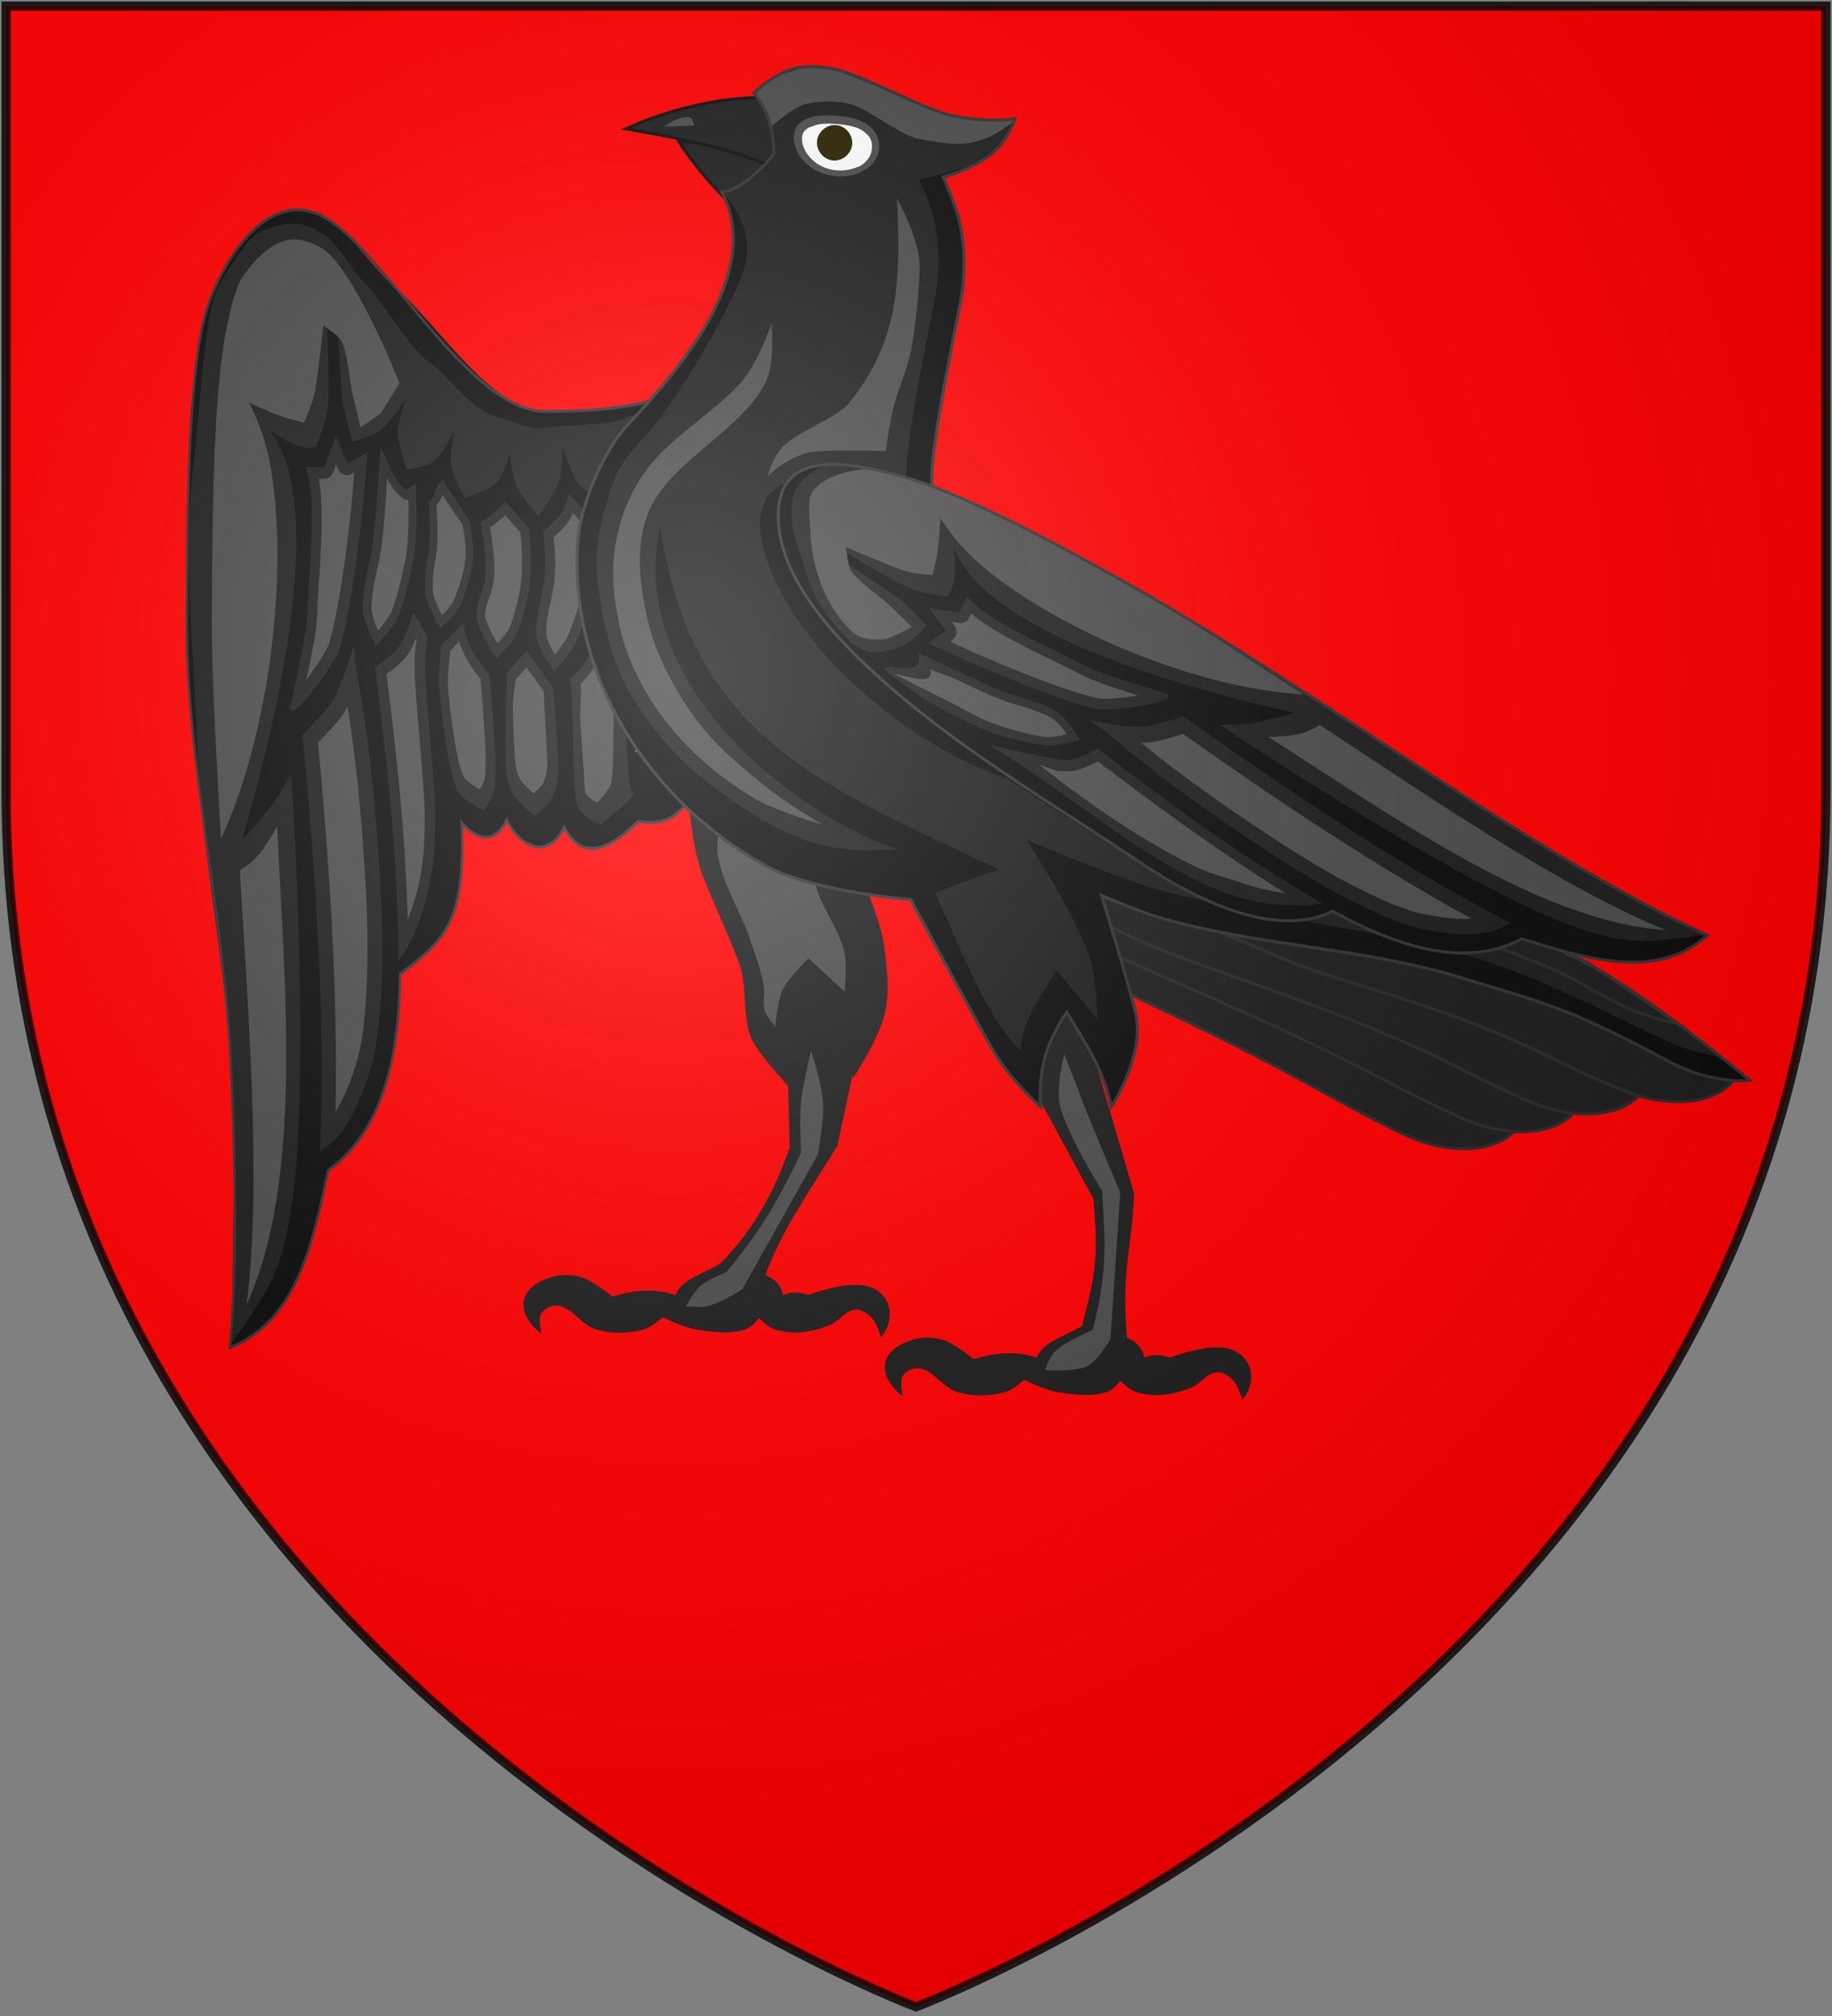 <?xml version="1.0" encoding="utf-8"?>
<!-- Generator: Adobe Illustrator 25.3.0, SVG Export Plug-In . SVG Version: 6.00 Build 0)  -->
<svg version="1.1" id="Layer_1" xmlns="http://www.w3.org/2000/svg" xmlns:xlink="http://www.w3.org/1999/xlink" x="0px" y="0px"
	 viewBox="0 0 600 660" style="enable-background:new 0 0 600 660;" xml:space="preserve">
<rect x="0" y="0" width="600" height="660" fill="#808080" stroke="none"/>
<style type="text/css">
	.st0{fill:#FF0000;}
	.st1{fill:#0C0C0C;}
	.st2{fill:#1E1E1E;}
	.st3{fill:#1668E2;}
	.st4{fill:#4286EC;}
	.st5{fill:#4C4C4C;}
	.st6{fill:none;stroke:#333333;stroke-miterlimit:10;}
	.st7{fill:#1E1E1E;stroke:#2B2B2B;stroke-miterlimit:10;}
	.st8{fill:#1E1E1E;stroke:#0F0F0F;}
	.st9{fill:#FFFFFF;}
	.st10{fill:#2B2200;}
	.st11{opacity:0.8;}
	.st12{fill:url(#shield_2_);stroke:#000000;stroke-width:3;}
</style>
<g id="bg">
	<path id="shield" class="st0" d="M2,2v257c0,286,298,398,298,398s298-112,298-398V2H2z"/>
</g>
<g id="layer1" transform="translate(-472.603,278.272)">
	<g id="g34921" transform="translate(0,-7.906)">
		<g id="g28316" transform="translate(0,-1)">
		</g>
		<g id="g28303" transform="translate(0,-1)">
		</g>
	</g>
	<g id="g6659" transform="translate(0,-0.027)">
		<g id="g6663" transform="translate(0,10.802)">
		</g>
	</g>
	<g id="g11618-9-0-2" transform="matrix(1.127,0,0,1.127,186.794,233.424)">
	</g>
	<g id="g6663-8" transform="matrix(1.145,0,0,1.145,1430.151,21.315)">
	</g>
	<g id="g4394">
		<g id="g6005" transform="translate(1070.981,319.415)">
			<g id="g4085">
				<g id="g5921" transform="matrix(-0.426,0.769,0.661,0.543,360.629,-2077.113)">
					<path id="path4466" class="st1" d="M1954.4,178.5c3.5-9.1,3.1-7,22.6-18.7c14.8-8.8,30.6-30.3,38.6-41.7
						c12.6-17.8,0.4-51.7-0.2-73.4c-0.3-11.8-4.9-24-3.9-35.8c2.5-28.5,40.3-29.5,58.1-24.5c24.3,6.9,65.8,33.9,92.5,50.7
						c41.3,26.1,77.6,68.4,119.4,98.8c28.9,21,57.1,40.1,83.7,53.5c-23.8,17.5-49.7,8.8-75.5,0c-23.8,10.8-48.9,3.7-74.7-12.5
						c-21.4,9.2-31.4,12.2-59.1-7.6c1.3,7.5-0.7,15.6-11.7,14.8c4.6,8.8,2.6,21.7-11.7,21c5.4,11.3-2,19-19.5,24.1
						c0,0-4.2,9.9-13.3,12.2c-16.1,4.2-45.3-15.5-64.7-26.9c-11.6,5.5-21.5,6.4-42.5-17c0,0-10.9,6.4-18.7,5.5
						c-6.2-0.8-14.1-2.3-17.1-7.8C1954.3,188.9,1952.6,183.2,1954.4,178.5L1954.4,178.5z"/>
					<g id="g5400">
						<path id="path5239" class="st2" d="M2087.3,27.6c-0.9,7.4-1.4,15.1-6.5,19.4c0,0-7.1-1.2-11.3-2.4c-8-2.4-35.3-23.3-35.3-23.3
							s5.3,9.1,9.7,12.6c3,2.4,17.2,12.9,19.1,15.1c2.9,3.5,7.7,9.3,7.7,9.3s-6.4,5.9-10.9,7.7c-4.8,1.9-15.4,2.4-15.4,2.4
							s8.6,1,12.6,3.6c3.6,2.4,8.9,10.1,8.9,10.1s-5.6,6.2-9.3,7.7c-4.1,1.7-13.4,1.2-13.4,1.2s7.4,2.5,10.1,4.9
							c3.5,3.1,6.9,11.3,6.9,11.3s-8.3,7.1-13.4,8.1c-3.6,0.7-10.9-1.6-10.9-1.6s6.5,5.6,8.5,9.3c2.1,3.8,3.2,12.6,3.2,12.6
							s-10.4,1.5-15.4,0.4c-3.8-0.9-10.5-5.3-10.5-5.3s5.7,7.9,6.9,12.6c0.9,3.5,0,10.9,0,10.9s-9.4,0.9-13.8-0.4
							c-4.5-1.3-12.2-7.3-12.2-7.3s6,15.4,6.9,19c-2.6,5.9-19.3,4.2-21.4-3.6c-1-3.6-0.5-6.2,8.4-13.8c8.9-5.7,17.7-20.6,24.1-27.2
							c4.2-4.4,5.4-11.6,7.8-17.2c4.9-11.3-0.2-23.1,0.6-35.4c0.5-8-7-27.8-7.7-35.8c-0.6-7-5.1-16-4.3-23c0.5-4.5,1.6-9.4,4.5-13
							c3.7-4.6,9.6-10.2,15.4-11.3c5.1-1,19.8-2.6,24.9-1.3c13.2,3.3,39.3,18,51.7,23.6c30.5,13.8,53.4,33.9,83.2,55.1
							c33.2,23.6,63.2,57.3,96.8,80.3c23.2,15.9,70.2,44.2,70.2,44.2s-18.3,2.4-27.4,1.9c-10.9-0.6-23-5.1-33.6-10.1
							c-43.4-20.2-120.1-78.8-120.1-78.8s8.4,0,12.5-0.5c6.3-0.8,18.7-3.8,18.7-3.8c-28.7-7-61.9-17.2-87.2-30.3
							C2105.7,54.9,2090.3,42.1,2087.3,27.6L2087.3,27.6z"/>
						<path id="path5243" class="st3" d="M1984.1,183.7c0,0,14.6,13.7,23.3,18.1c5.5,2.8,15.9,5.4,22.1,6c3.4,0.3,11.7-3.5,11.7-3.5
							s-2.1-5.7-5.2-10.8c-2.1-3.5-11-8.8-14.3-11.2c-4.7-3.3-11.8-7.7-17.3-9.5c-4.6-1.5-12.1-2.6-12.1-2.6l0.9,11.7L1984.1,183.7z
							"/>
						<path id="path5245" class="st3" d="M2014.8,170.3c0,0,12.1,11.5,21.6,16.4c5.5,2.8,10.2,5.7,16.2,6.9c4,0.8,14.3-0.9,14.3-0.9
							s-2.7-11.3-6.5-15.5c-3.1-3.5-7.6-4-11.9-6c-7.1-3.4-14.7-11.2-14.7-11.2c-6.8,1.7-13.5,2.5-20.3-0.4L2014.8,170.3z"/>
						<path id="path5245-1" class="st2" d="M2035.6,154.3c0,0,10.4,9.2,20.2,13.4c5.7,2.4,13.4,3.8,19.5,4.6
							c4,0.5,14.1-1.9,14.1-1.9s-1.9-8.7-6-12.7c-3.4-3.2-12.3-5.6-16.7-7.3c-7.4-2.9-15.5-10.1-15.5-10.1
							c-6.6,2.2-10.3,3.9-17.3,1.5L2035.6,154.3z"/>
						<path id="path5245-10" class="st2" d="M2053.5,134.6c0,0,8.1,7.2,16.7,11.1c5,2.2,11.7,4.2,17.1,4.8
							c3.5,0.4,12.3-2.2,12.3-2.2s-3.3-10.5-7-14.3c-3-3-9.4-2.9-13.2-4.4c-6.5-2.6-15.9-12.6-15.9-12.6c-3.6,2.2-6.7,3.3-12,4.8
							L2053.5,134.6z"/>
						<path id="path5245-10-1" class="st2" d="M2065.7,112.9c0,0,5.9,7.1,13.4,9.9c4.4,1.6,10.3,2.9,14.8,3.1
							c3,0.1,10.3-2.6,10.3-2.6s-3.4-8.8-6.8-11.7c-2.7-2.4-7.7-4.7-11.1-5.8c-5.7-1.8-16.2-10-16.2-10c-5.3,1.2-5.5-1.3-10,0.3
							L2065.7,112.9z"/>
						<path id="path5245-10-1-5" class="st2" d="M2067.5,87.6c0,0,14.8,11.1,24.7,14.3c5.7,1.8,13.9,4.8,19.9,5
							c3.9,0.1,12.6-2.1,12.6-2.1s-3-7.8-7.4-11.3c-3.6-2.8-11.5-5.5-15.9-6.8c-7.4-2.1-35.9-17.9-35.9-17.9c2.6,6.6,6.6,9.9,6.5,17
							L2067.5,87.6z"/>
						<path id="path5348" class="st2" d="M2163.6,87.2c0,0-24.8-7.8-31-11.4c-13.1-7.6-24.1-12.4-36.2-21.4c-2.7-2-7.1-7.1-7.1-7.1
							l-4.3,6.2l-11.9-1.9l5.2,9.1l-8.1,4.8c0,0,43.4,22.9,64.8,27.6C2139.7,94,2168.2,90.9,2163.6,87.2L2163.6,87.2z"/>
						<path id="path5350" class="st3" d="M2093.6,213.1c-17.1,18.7-32.8,8.6-53.4-3.4c0,0,5.3,0.2,6.2-1.7c2-4-2.4-11-2.4-11
							s7.9,2.3,13.4,2.4c3.5,0.1,10.3-0.3,10.3-0.3C2077.4,202.8,2084.7,208.1,2093.6,213.1z"/>
						<path id="path5352" class="st2" d="M2104.6,220.8c4.1,0.2,18.4-5.8,18.4-5.8s2.8-7.7,0-11.6c-3.7-5.1-34.6-24-35-26.3
							c-7.8,2.9-14,2.6-19.6,1.2l4.8,17.2C2073.1,195.5,2113.9,220.8,2104.6,220.8z"/>
						<path id="path5354" class="st2" d="M2090,157l4.4,16c0,0,20.5,16.6,25.8,18.8c2.4,1,5,1.7,7.5,1.6c3-0.1,8.7-2.4,8.7-2.4
							s0.2-8-1.2-11.6c-1-2.5-2.7-4.7-4.8-6.4c-5.1-4.3-29-18.4-29-18.4L2090,157z"/>
						<path id="path5356" class="st2" d="M2106,149c0,0,20.9,16.8,27,20.3c2,1.1,3.8,2.7,6,3.2c2.6,0.6,8,0,8,0s2.1-8.2,0.8-12
							c-2.2-6.4-19.8-21.2-25-25.5c-4.3-3.6-14-8-14-8l-11.6,3.2C2104.7,138,2104.4,143.2,2106,149L2106,149z"/>
						<path id="path5358" class="st2" d="M2110,121c0,0,4.8,1.2,11.8,6.3c11.5,8.5,28.7,23.4,39.1,30.1c5.7,3.7,11.7,7.2,18,9.6
							c6.8,2.6,14,4.4,21.2,5.2c5,0.5,11.2-0.4,11.2-0.4c-32.8-21.8-56.7-42.6-80.1-63.3c0,0-8.2,4.1-12.4,4.4
							c-4.5,0.4-12.8-1.6-12.8-1.6L2110,121z"/>
						<path id="path5360" class="st2" d="M2129.9,97.1c0,0,5.2,4.1,7.6,6.6c16.1,16.3,33.9,30.9,52.2,44.7c12.1,9.2,24.7,18,38,25.1
							c7,3.7,14.3,7.3,22,9.2c8.7,2.1,17.8,3.2,26.7,2c3.4-0.5,9.8-3.6,9.8-3.6c-41.1-23.7-79.7-53.4-117.7-84.5
							c0,0-12.7,3.6-17.3,3.8C2143.1,100.5,2129.9,97.1,2129.9,97.1z"/>
					</g>
					<g id="g5897">
						<path id="path5452" class="st4" d="M1996.7,175.3l0.5,6.4c0.1,2-1.2,3.8-3.2,4.2l-1.1,0.2c1.1,0.9,1,0.9,2.2,2
							c4.6,3.9,10.5,8.4,14.2,10.3c4.5,2.3,15.2,5,20.6,5.5c0,0,3.1-0.5,5.4-1.4c0.4-0.1,0.4-0.2,0.7-0.3c-0.8-1.9-2-4.3-3.4-6.5
							c-0.3-0.4-2.9-2.9-5.6-4.9s-5.7-3.9-7.6-5.2c-4.4-3.2-11.7-7.4-16.3-9C2001,175.9,1999.2,175.7,1996.7,175.3z"/>
						<path id="path5473" class="st4" d="M2032.6,164.2c-4.6,1-9.5,1.6-14.5,0.7l0.4,3.5c1.5,1.4,11.9,10.8,19.7,14.9
							c5.6,2.9,9.9,5.5,15.2,6.5c0.8,0.2,4.5,0.1,7.5-0.2c0.5-0.1,0.5-0.1,1-0.1c-0.2-0.8-0.2-0.7-0.5-1.6c-1.1-3.2-2.8-6.8-3.9-8
							c-2-2.2-5.7-2.7-10.7-5.1C2039.9,171.4,2034.5,166.1,2032.6,164.2z"/>
						<path id="path5493" class="st4" d="M2050.3,202.2c0.6,2.2,0.9,4.7-0.4,7.4c-0.2,0.3-0.4,0.5-0.6,0.7c7.2,4.1,14,7.6,19.7,8.7
							c6.4,1.2,11.9,0.1,18.2-5.3c-6.9-4-13.1-7.9-20.2-10.9c-1.2,0.1-6.1,0.3-9.5,0.3C2055,203.1,2052.6,202.6,2050.3,202.2z"/>
						<path id="path5515" class="st5" d="M2086.7,181.6c-4.7,1.4-8.9,1.8-12.8,1.5l2.7,9.6c0.9,0.6,3.1,1.9,7.2,3.9
							c4.9,2.3,22.2,14.2,25.5,14.4c1.2,0.1,4-0.3,6.2-0.8c0.7-0.2,1.3-0.3,1.8-0.4c0.2-0.6,0.3-0.7,0.4-1.6c0.3-2,0-3.9-0.3-4.3
							c-0.3-0.4-1.9-1.8-3.9-3.2c-2-1.3-15.7-12.3-18.1-13.7s-4.8-2.7-6.7-3.9C2088.1,182.6,2087.4,182.1,2086.7,181.6z"/>
						<path id="path5536" class="st5" d="M2050.3,144.8c-2.3,0.8-4.5,1.6-7,2c-1.5,0.2-3,0.3-4.7,0.1l0.7,5.2
							c1.6,1.3,10,8.4,18,11.9c5,2.1,12.5,3.6,18.4,4.3c0.8,0.1,4.5-0.2,7.4-0.7c0.5-0.1,0.8-0.1,1.2-0.2c-0.1-0.2,0-0.2-0.1-0.4
							c-0.9-2.4-2.3-5.1-3.6-6.3c-0.8-0.7-3.6-2.2-6.6-3.3s-6.3-2.1-8.8-3.1C2058.1,151.5,2052.4,146.7,2050.3,144.8L2050.3,144.8z"
							/>
						<path id="path5557" class="st5" d="M2062.7,121.3c-2.2,1.1-4.6,2.1-7.2,2.9l1.4,8.4c1.2,1.1,7.7,6.6,14.8,9.8
							c4.6,2,11.3,4,16,4.5c0.6,0.1,3.7-0.3,6.2-0.9c0.5-0.1,0.5-0.1,0.9-0.2c-0.3-0.8-0.3-0.9-0.7-1.9c-1.2-2.9-3.1-6.3-4.1-7.4
							c-0.6-0.6-2.3-1.3-4.5-1.8c-2.3-0.5-4.9-0.7-7.5-1.8c-4.2-1.7-8.1-5-11.4-8C2065,123.6,2063.7,122.3,2062.7,121.3z"/>
						<path id="path5578" class="st5" d="M2101,158.8l-6.1,1.3l2.9,10.5c0.7,0.5,1.8,1.3,4.1,2.9c2.9,2,15.5,11.9,17.6,12.7
							c2.1,0.9,4.1,1.4,5.8,1.4c0.5,0,2.7-0.5,4.3-1.1c0.2-0.1,0.2-0.1,0.4-0.1c0-0.6,0-0.6,0-1.4c-0.1-2.3-0.5-5.1-0.8-5.9
							c-0.7-1.7-2-3.4-3.6-4.7c-1.8-1.5-15.1-11.5-18.8-13.1C2103.6,159.8,2101.7,159.1,2101,158.8z"/>
						<path id="path5599" class="st5" d="M2108.4,131l-4.8,1.3c3.9,5.7,4.8,10.4,5.7,14.4c1.1,0.7,18,14.4,23.4,17.5
							c2.4,1.4,4,2.6,5.1,2.9c0.4,0.1,2.4,0.2,3.9,0.1c0,0,0,0,0.1,0c0.1-0.7,0.2-0.7,0.3-1.6c0.3-2.3,0.3-5.1,0.1-5.7
							c-1.9-5.4-16.4-17.6-21.6-22C2117.4,135.4,2110.2,131.8,2108.4,131L2108.4,131z"/>
						<path id="path5680" class="st5" d="M2064.6,98.9l3.9,12.4c0.5,0.6,5.6,6.4,11.7,8.6c4,1.5,9.8,2.7,13.8,2.9
							c0.4,0,3.2-0.5,5.3-1.1c0.3-0.1,0.3-0.1,0.6-0.2c-0.3-0.6-0.2-0.6-0.6-1.4c-1.2-2.4-3-5.2-3.9-6c-2.1-1.8-7-4.2-9.9-5.2
							c-3.6-1.2-7.6-3.8-11.1-6.1c-2.9-2-4.6-3.3-5.2-3.8c-1.4,0.1-2.9,0.3-3.8,0.1C2065,98.9,2064.9,98.9,2064.6,98.9z"/>
						<path id="path5701" class="st5" d="M2073.1,77c1.2,2.5,2.1,5.4,2.1,9c0,0.9-0.3,1.7-0.9,2.3c1.4,1,1.5,1.2,3.6,2.5
							c4.8,3.1,10.9,6.6,15.3,8c5.8,1.9,14,4.7,19,4.9c1.3,0,4.4-0.4,7-0.9c0.3-0.1,0.3-0.1,0.6-0.1c-0.1-0.2-0.1-0.2-0.2-0.4
							c-1.2-2.2-3-4.7-4.5-5.9c-2.5-2-10.6-5-14.8-6.2c-4.7-1.3-13.3-5.7-21.4-10C2075.9,78.5,2075.6,78.3,2073.1,77z"/>
						<path id="path5722" class="st5" d="M2089.7,53.9l-1.3,1.8c-0.9,1.4-2.6,2.1-4.2,1.8l-2.9-0.5l0.7,1.2c1.2,2,0.5,4.6-1.5,5.8
							l-1.3,0.7c3.9,2,7.6,4.1,17.2,8.5c13.4,6.3,29.7,13.1,39.5,15.3c-0.1,0,2.8,0.2,5.9,0c2.9-0.2,6.4-0.5,9.7-1
							c-1.2-0.4-1.2-0.4-2.5-0.8c-7-2.4-14.5-5-18.5-7.4c-12.9-7.5-24.1-12.4-36.6-21.7C2092.4,56.6,2091,55.2,2089.7,53.9z"/>
						<path id="path5743" class="st5" d="M2130.5,113.7c-0.9,0.4-1,0.5-2.2,1c-2.7,1.1-5.8,2.4-9.1,2.6c-2,0.2-4.1,0-6.1-0.3
							l0.2,0.6c2.1,0.8,5.8,2.3,11.1,6.2c11.8,8.7,29.1,23.6,38.9,30c5.6,3.6,11.3,6.9,17.2,9.2c5.4,2.1,11.1,3.5,16.8,4.3
							C2171.1,149,2150.2,131.2,2130.5,113.7z"/>
						<path id="path5764" class="st5" d="M2167,103.3c-1.3,0.4-1.8,0.5-4,1.1c-3.9,1-7.9,2-11.6,2.2c-0.7,0-1.4-0.1-2.1-0.1
							c13.8,13.2,28.7,25.4,44.1,37c12,9.1,24.4,17.7,37.3,24.6c6.9,3.7,13.7,7,20.5,8.6c6.6,1.6,13.2,2.5,19.6,2.2
							C2234.7,156.7,2200.5,130.7,2167,103.3z"/>
						<path id="path5767" class="st5" d="M2201.4,105.2c14.7-0.1,16.8-2.1,21.8-4.4c39.1,29.3,86.5,66.7,125.5,84.2
							C2298.8,180.9,2246.9,138.4,2201.4,105.2L2201.4,105.2z"/>
						<path id="path4466-0-0" class="st5" d="M2043.7,26.5c0,0,13.7,6.5,20.3,9.2c4.6,1.9,12.8,2.5,12.8,2.5s1.9-4.4,3.2-7.8
							c1.6-4.1,4.1-14.7,4.1-14.7c4.6,9.5,9.3,15.9,18.5,24c27.2,24,75.6,45.7,115.9,48.7c-19.7-14.5-44.1-33.1-63.3-45.3
							c-26.6-16.8-68.2-43.8-92.5-50.7c0,0-8.7-2.9-13.1-2.6c-7.7,0.6-16,2.7-21.7,7.8c-3.7,3.4-5.6,8.6-6.4,13.5
							c-2.4,14.2,20.7,52.2,20.7,52.2l13.5-0.7l8.9-4.3c0,0-2.5-2.5-6.8-7.8c-2.6-3.2-13.2-11.6-14.2-15.7
							C2043.1,32.8,2043.7,26.5,2043.7,26.5L2043.7,26.5z"/>
						<path id="path5787-3-6-2" class="st2" d="M2026.1,152.1c0,0,0.4-3.1-0.1-5.6c-1-4.4-4.7-10.9-9.2-13
							c-10.5-1.9-11.8,7.5-8,13.5c1.2,1.9,3.8,3,6.1,3.7C2018.3,151.8,2026.1,152.1,2026.1,152.1L2026.1,152.1z"/>
						<path id="path5787-3-6-2-6" class="st2" d="M2043.9,133.4c0,0,0-3.1-1-5.5c-1.6-4.2-6.2-10.1-11-11.5
							c-10.7-0.3-10.6,9.1-5.9,14.5c1.5,1.7,4.2,2.4,6.6,2.8C2036.2,134.2,2043.9,133.4,2043.9,133.4L2043.9,133.4z"/>
						<path id="path5787-3-6-2-6-8" class="st2" d="M2057.9,106.9c0,0-1.3-2.8-3.1-4.7c-3.2-3.2-9.8-6.8-14.7-6.2
							c-9.9,4-6.1,12.6,0.4,15.6c2,1,4.8,0.5,7.2-0.1C2051.1,110.7,2057.9,106.9,2057.9,106.9L2057.9,106.9z"/>
						<path id="path5787-3-6-2-6-8-6" class="st2" d="M2062.8,82.5c0,0-1.5-2.7-3.4-4.5c-3.4-3-10.2-6.1-15.1-5.2
							c-9.6,4.7-5.2,13,1.4,15.6c2.1,0.8,4.8,0.2,7.2-0.6C2056.2,86.8,2062.8,82.5,2062.8,82.5L2062.8,82.5z"/>
					</g>
					<path id="path4466-0" class="st6" d="M1954.4,178.5c3.5-9.1,3.1-7,22.6-18.7c14.8-8.8,30.6-30.3,38.6-41.7
						c12.6-17.8,3.5-52.5-0.2-73.4c-2.4-13.6-4.9-24-3.9-35.8c2.5-28.5,40.3-29.5,58.1-24.5c24.3,6.9,65.8,33.9,92.5,50.7
						c41.3,26.1,77.6,68.4,119.4,98.8c28.9,21,57.1,40.1,83.7,53.5c-23.8,17.5-49.7,8.8-75.5,0c-23.8,10.8-48.9,3.7-74.7-12.5
						c-21.4,9.2-31.4,12.2-59.1-7.6c1.3,7.5-0.7,15.6-11.7,14.8c4.6,8.8,2.6,21.7-11.7,21c5.4,11.3-2,19-19.5,24.1
						c0,0-4.2,9.9-13.3,12.2c-16.1,4.2-45.3-15.5-64.7-26.9c-11.6,5.5-21.5,6.4-42.5-17c0,0-10.9,6.4-18.7,5.5
						c-6.2-0.8-14.1-2.3-17.1-7.8C1954.3,188.9,1952.6,183.2,1954.4,178.5L1954.4,178.5z"/>
				</g>
				<g id="g6313" transform="translate(-2480.581,-476.932)">
					<path id="path5172-2-3" class="st2" d="M2253.6,269.9c-0.5,18.2-4.3,24-2.3,47.3c3.4,1.4,5.2,3.7,5.7,6.5
						c3.2-1.3,5.7-0.9,8.2,0c0,0,9.7-3.5,15.2-3.3c10.5-0.6,15,9.5,8.7,17.1c0,0-1.4-4.6-3-6.3c-1.4-1.4-3.4-2.9-5.4-2.7
						c-3.4,0.3-5.3,3.9-8.7,5.2c-6.1,2.3-12,3.2-18.2,1.1c-1.8-0.6-4.6-3.5-4.6-3.5s-2.4,2.9-4.1,3.5c-5.4,2-11.7,1-17.4,0
						c-3.5-0.6-10.1-3.8-10.1-3.8s-3.5,3.1-5.7,3.8c-5.3,1.6-11.3,1.8-16.6,0c-4.5-1.5-7.4-7.1-12.2-7.6c-1.9-0.2-4.1,0.8-5.2,2.4
						c-1.2,1.9,0,6.8,0,6.8c-9.1-7.1-7.7-15.7,4.1-18.8c2.9-0.7,6.1-0.6,9,0.3c3.8,1.1,10.1,6.3,10.1,6.3c6.9-2.1,13.8-2.8,20.7-0.5
						c1.9-5.1,8.6-6.7,14.7-10.3c5.2-18.7,5.2-24.9,3.8-41.7l-23.4-43.1l6.2-35L2239,220L2253.6,269.9z"/>
					<path id="path6311" class="st5" d="M2240,314.7c5.7-21.1,3.7-32.4,3.2-45.5c0,0-11.7-18.7-13.8-27.9
						c-1.5-6.6,1.4-16.9,1.4-16.9s4.9,12.7,7.4,19.1c3.5,8.8,10.9,26.1,10.9,26.1l-3.2,48c0,0-4,7-7.4,8.8
						c-4.2,2.2-14.1,1.4-14.1,1.4s1.6-4.4,3.2-6C2231,318.4,2240,314.7,2240,314.7z"/>
				</g>
				<g id="g6307" transform="translate(-2474.437,-491.425)">
					<path id="path5172-2-3-1" class="st2" d="M2134.7,269.4l-0.8-30l7.6-25.5l17.7,13.3l-8.9,41.7c-8.9,14.4-19.1,29.1-23.5,42.3
						c3.4,1.4,5.2,3.7,5.7,6.5c3.2-1.3,5.7-0.9,8.2,0c0,0,9.7-3.5,15.2-3.3c10.5-0.6,15,9.5,8.7,17.1c0,0-1.4-4.6-3-6.3
						c-1.4-1.4-3.4-2.9-5.4-2.7c-3.4,0.3-5.3,3.9-8.7,5.2c-6.1,2.3-12,3.2-18.2,1.1c-1.8-0.6-4.6-3.5-4.6-3.5s-2.4,2.9-4.1,3.5
						c-5.4,2-11.7,1-17.4,0c-3.5-0.6-10.1-3.8-10.1-3.8s-3.5,3.1-5.7,3.8c-5.3,1.6-11.3,1.8-16.6,0c-4.5-1.5-7.4-7.1-12.2-7.6
						c-1.9-0.2-4.1,0.8-5.2,2.4c-1.2,1.9,0,6.8,0,6.8c-9.1-7.1-7.7-15.7,4.1-18.8c2.9-0.7,6.1-0.6,9,0.3c3.8,1.1,10.1,6.3,10.1,6.3
						c6.9-2.1,13.8-2.8,20.7-0.5c1.9-5.1,8.6-6.7,14.7-10.3C2123.7,295.5,2130.1,282.6,2134.7,269.4L2134.7,269.4z"/>
					<path id="path6305" class="st5" d="M2113.9,310.2c11.7-13.7,17.9-25.3,24.5-39c0,0-0.6-11.3,0-16.9s3.3-16.5,3.3-16.5
						s3.8,11.2,4,18.2c0.1,4.5-1.7,15.5-1.7,15.5l-24.8,44.3c0,0-7.4,4.7-11.6,5.6c-2.3,0.5-6.9,0-6.9,0s2.6-4.8,4.6-6.6
						C2107.7,312.7,2113.9,310.2,2113.9,310.2L2113.9,310.2z"/>
				</g>
				<g id="g3358" transform="translate(-4.5066287e-6,-28)">
					<g id="g6115" transform="translate(-2473.664,-468.62)">
						<path id="path6111" class="st2" d="M2133.4,254.4c0.2-9.9,1.2-19.8,7.9-29.7c7.5,9.7,11.5,18.6,13.4,27.2
							c0,0,8.6-13.1,10.4-21.3c1.7-7.5,0.6-15.4-0.4-23c-0.9-7-8.4-24.1-10.6-33.4c-3.7-15.7-2.4-23-2.4-23l-50.1-20.5
							c0,0-3.6,30.5,2.9,52.2c2,6.5,11.5,26.5,13.4,33.1c1.9,6.8,0.7,15.9,3.3,22.5C2123.3,243.7,2133.4,254.4,2133.4,254.4
							L2133.4,254.4z"/>
						<path id="path6113" class="st5" d="M2110.7,171.3c0,0-0.8,4.8-0.4,7.1c1.5,9.8,7.3,18.3,10.5,27.7c1.7,5.1,3.7,10.2,4.6,15.5
							c0.5,2.8-0.5,5.7,0.4,8.4c0.6,1.9,3.4,5,3.4,5s0.7-8.4,2.5-12.2c1.9-3.9,8.4-10.1,8.4-10.1l11.8,10.9c0,0,0.9-8.5,0-12.6
							c-1.5-7.2-6.4-13.2-8.8-20.1c-0.9-2.7-2.1-8.4-2.1-8.4s-10,0.9-14.3-0.4C2120.5,180.3,2110.7,171.3,2110.7,171.3L2110.7,171.3
							z"/>
					</g>
					<g id="g6299" transform="matrix(0.991,0.131,-0.131,0.991,-2444.556,-724.161)">
						<path id="path6119-0-3-8" class="st7" d="M2193.5,170.7c9.2,0.5,23.8,0.5,52.6,10c20.1,6.6,46.9,14.5,81.3,28
							c9.7,3.8,26.2,10.3,34.6,12c10.9,2.2,24.2,0.5,29.8-7.6l-62.3-27.8l-71.4-20L2193.5,170.7z"/>
						<path id="path6119-0-3" class="st7" d="M2211,167.5c9.3,0.2,24.4,0.2,53.4,8.9c20.2,6,46.6,13,81.4,25.5
							c9.8,3.5,26.5,9.6,34.9,11.1c10.9,1.9,24.2-0.1,29.6-8.4l-63-26.1l-94.9-24L2211,167.5z"/>
						<path id="path6119-0" class="st7" d="M2228.2,153.6c9.3,0.1,7.3,6.5,36.4,14.9c20.3,5.8,67,13.2,101.9,25.3
							c9.9,3.4,26.6,9.3,35,10.7c11,1.8,24.2-0.4,29.5-8.7l-63.3-25.3l-121-27L2228.2,153.6z"/>
						<path id="path6119" class="st7" d="M2260.4,156.1c9.3-0.1,20.7,3.7,50,11.6c20.4,5.4,50.7,7.4,85.7,18.9
							c9.9,3.2,26.8,8.9,35.2,10.1c11,1.6,24.2-0.8,29.3-9.2l-63.8-24.3l-72.4-16L2260.4,156.1z"/>
					</g>
					<g id="g6103" transform="matrix(0.991,0.131,-0.131,0.991,-2444.556,-738.161)">
						<g id="g5259-4-5" transform="matrix(1.103,0.31,-0.258,0.999,313.925,-589.113)">
							<path id="path5221-87-6" class="st8" d="M1632,45.6c-8.6-3.8-16.8-8-23.6-13.3c7.6-3.3,17.7-4.4,26.9-6.3l4.1,10.5L1632,45.6
								z"/>
							<path id="path5221-8-2-4-9" class="st5" d="M1639.5,35l-7.6,10.6c-8.6-3.8-16.8-8-23.6-13.3L1639.5,35z"/>
							<path id="path5221-8-6-1" class="st8" d="M1632,45.6c-8.6-3.8-16.8-8-23.6-13.3c7.6-3.3,17.7-4.4,26.9-6.3l4.1,10.5
								L1632,45.6z"/>
						</g>
						<path id="path6099" class="st8" d="M2118.2-52.1c-19.1-5.7-33.2-7-56.3-7.9c19.5-12.2,39.5-16.3,47.5-16.3L2118.2-52.1z"/>
						<path id="path6101" class="st5" d="M2074.1-62.3c0,0,5.1-4.8,8.1-4.1c1,0.2,1.7,2.4,1.7,2.4L2074.1-62.3z"/>
					</g>
					<path id="path4663-2-2-0-3" class="st1" d="M-285.5-383.3c-4.9-9.6-7.9-19.4-7.7-30.2c0.2-12.6,6.8-44,9.2-56.4
						c1.8-9,1.9-18-0.1-27c-1.2-5.5-5.4-14.8-5.4-14.8s9.2-2.4,15.6-7.4c5.7-4.5,7.9-11.7,7.9-11.7s-11.3,1.7-23-1.7
						c-8.7-2.5-25.2-11.5-33.9-14c-4.6-1.3-9.6-1.8-14.4-1c-6.7,1.1-14.2,8.2-14.2,8.2c5.7,7.2,6.3,13.4,6.6,20
						c-4.1,5.2-11.7,12.3-17.1,12.4c14.2,27.1-15.2,59.6-31.1,76.6c-7.7,8.3-15.1,25.9-16,37.2c-3.5,44.9,23.9,86.2,61.6,106.9
						c15.4,8.5,47.4,11,47.4,11s20.9,38.9,27.4,50.1c5,8.5,15.1,17.8,15.1,17.8c-0.7-13.3,2.1-21.2,8.6-31
						c7.4,12.1,11.5,19.5,14.6,30.9c0,0,11-16.7,8-30.3c-2.4-10.5-11.2-38.8-11.2-38.8s12.6,5.4,19.2,7.3
						c32.3,9.3,66.9,9.8,98.9,19.7c25.7,8,33.5,8.9,67.3,27.1c15.2,8.1,26.9,6.4,26.9,6.4s-34.1-28.5-54.3-38.8
						c-20.3-10.3-44.5-18.5-65.3-27.8C-212.6-312.6-256.5-326.5-285.5-383.3L-285.5-383.3z"/>
					<path id="path4663-2-2-0-3-5" class="st2" d="M-193.9-297.3c-20.3,9.7-46.4-0.2-66.2-15.7c-25.1-3.7-62.1-29.9-78.8-56.4
						c-18.7-29.7-15.7-57,35.6-36.3l1.7-8.8c0.2-12.6,6.8-44,9.2-56.4c1.8-9,1.9-18-0.1-27c-1.2-5.5-4.9-13.1-4.9-13.1
						s17-3,23.5-8.1c5.7-4.5,7.9-11.7,7.9-11.7s-11.3,1.7-23-1.7c-8.7-2.5-25.2-11.5-33.9-14c-4.6-1.3-9.6-1.8-14.4-1
						c-6.7,1.1-14.2,8.2-14.2,8.2c5.7,7.2,6.3,13.4,6.6,20c-4.1,5.2-11.7,12.3-17.1,12.4c8.8,9.6,9.8,18.5,6.8,26.8
						c-4.5,12.6-22.3,43-32,53.3c-10.6,11.3-9.8,13.9-12.5,21.8c-2.6,7.6-3.8,15.8-3.1,23.7c1,12.3,4.4,27.2,10.5,38
						c6.5,11.5,15.9,22.5,26.5,30.4c10.1,7.6,20.3,14.4,32.2,18.6c12.8,4.5,29,2.6,29,2.6c-29.8-9.8-89.5-51.9-77.5-105.8
						c9.6,69.7,55,85.8,111,112.5c-5.5,1.8-11.1,3.7-21.1,7.7c8.4,17.2,16.3,40.5,28.2,51.6c0.3-9.8,5.5-16,11.6-26.4l13.5,16.3
						c0,0-0.5-12.1-1.9-18c-3.3-13.6-21.5-41-21.5-41s26.5,11.2,40.2,15.5c7.1,2.2,14.4,3.5,21.6,5.2c33,7.7,67.3,10.6,99,22.7
						c17.6,6.7,33.7,15.6,51.7,23.7c5.3,2.4,15.1,4.1,15.1,4.1l-17-12.8l-26.5-18.3l-22.2-9.9l-33.2-13.1l-55.4-23.6L-193.9-297.3z"
						/>
					<path id="path6080" class="st7" d="M-183.6-299.6c0,0-4.3,5.2-7.9,7c-4.7,2.4-10.6,3.8-15.8,3.8c-6.2,0-18.3-2.4-18.3-2.4
						c-2.4-0.2,12.1,8.1,35,11.9c21,3.5,43.1,7.9,63.6,13.9c13.8,4,26.1,8,39.1,13.9c8.4,3.8,16.1,9.3,24.6,12.7
						c4.8,1.9,14.8,4.5,14.8,4.5l-29.5-20c0,0-18.3-8.6-27.6-12.4c-8.9-3.7-18.2-6.5-27.2-10.2c-10.1-4.1-30.1-13.1-30.1-13.1
						L-183.6-299.6z"/>
					<path id="path6078" class="st5" d="M-350.8-539.2l5.1,10.9c0,0,7.3-6.7,11.9-7.5c4.9-0.9,10.1-1,14.9,0.5
						c5.2,1.6,16.1,10.3,21.5,11.1c9.3,1.4,18.3,4.8,31.4-6.1l-14.9-0.1l-11.3-2.9l-17.9-7.8l-14.6-5.6l-10.1-1l-9.9,3.1
						L-350.8-539.2z"/>
					<g id="g4855-3-2-5-7-8-3-1-8-57-1" transform="matrix(-3.837,-0.398,-0.401,3.855,2021.961,564.12)">
						<path id="path4045-9-52-54-4-4-6-9-1-8-2" class="st9" d="M637.5-216.8c0,1.3-1.5,2.8-3.5,2.8s-3.2-1.1-3.2-2.4s1.2-2,3.2-2
							S637.5-218.1,637.5-216.8z"/>
						<path id="path4827-0-2-2-3-6-6-4-4-0-1" class="st10" d="M635.8-216.5c0,0.8-0.7,1.5-1.5,1.5s-1.5-0.7-1.5-1.5
							s0.7-1.5,1.5-1.5S635.8-217.3,635.8-216.5z"/>
						<path id="path4045-8-5-7-1-1-8-7-2-7-4-6" class="st5" d="M634-218.8c-1,0-1.9,0.2-2.5,0.6c-0.6,0.4-1,1-1,1.8s0.4,1.5,1,1.9
							c0.6,0.5,1.5,0.8,2.5,0.8c2.1,0,3.8-1.5,3.8-3.1c0-0.8-0.5-1.3-1.2-1.6C635.9-218.7,635-218.8,634-218.8L634-218.8z
							 M634-218.1c1,0,1.8,0.1,2.3,0.4c0.5,0.2,0.8,0.5,0.8,1c0,1.1-1.3,2.5-3.1,2.5c-0.9,0-1.6-0.3-2.1-0.6
							c-0.5-0.4-0.8-0.9-0.8-1.5s0.2-1,0.7-1.3C632.3-218,633.1-218.1,634-218.1z"/>
					</g>
					<path id="path4663-2-2-0-3-58" class="st6" d="M-285.5-383.3c-4.9-9.6-7.9-19.4-7.7-30.2c0.2-12.6,6.8-44,9.2-56.4
						c1.8-9,1.9-18-0.1-27c-1.2-5.5-5.4-14.8-5.4-14.8s9.2-2.4,15.6-7.4c5.7-4.5,7.9-11.7,7.9-11.7s-11.3,1.7-23-1.7
						c-8.7-2.5-25.2-11.5-33.9-14c-4.6-1.3-9.6-1.8-14.4-1c-6.7,1.1-14.2,8.2-14.2,8.2c5.7,7.2,6.3,13.4,6.6,20
						c-4.1,5.2-11.7,12.3-17.1,12.4c14.2,27.1-15.2,59.6-31.1,76.6c-7.7,8.3-15.1,25.9-16,37.2c-3.5,44.9,23.9,86.2,61.6,106.9
						c15.4,8.5,47.4,11,47.4,11s20.9,38.9,27.4,50.1c5,8.5,15.1,17.8,15.1,17.8c-0.7-13.3,2.1-21.2,8.6-31
						c7.4,12.1,12.1,19.4,14.6,30.9c0,0,11-16.7,8-30.3c-2.4-10.5-11.2-38.8-11.2-38.8s12.6,5.4,19.2,7.3
						c32.3,9.3,66.9,9.8,98.9,19.7c25.7,8,33.5,8.9,67.3,27.1c15.2,8.1,26.9,6.4,26.9,6.4s-34.1-28.5-54.3-38.8
						c-20.3-10.3-44.5-18.5-65.3-27.8C-212.6-312.6-256.5-326.5-285.5-383.3L-285.5-383.3z"/>
					<path id="path6082" class="st5" d="M-345.7-463.8c0,0,1.3,13-2,19.4c-8.3,16.3-32.4,26.2-38.7,43.4c-4,10.8-2.4,23.4,0.2,34.6
						c2.8,11.7,8.8,22.7,16,32.5c6.6,8.9,15.5,16,24.1,22.9c5.4,4.3,17.1,11.3,17.1,11.3s-15.8-4.6-22.8-8.9
						c-11-6.7-21.3-15.3-29.1-25.7c-6.8-9-12.3-19.6-14.6-30.7c-2.4-11.6-3.1-20.5-0.1-32c2.1-8.1,5.9-15.5,11.4-21.9
						c6.6-7.8,21.7-17.8,28.4-25.5C-350-450.9-345.7-463.8-345.7-463.8L-345.7-463.8z"/>
					<path id="path6084" class="st5" d="M-304.6-504.7c0,0,6.4,11.5,7.3,20.1c0.6,5.5-1.5,24.2-2.7,29.6c-1.9,8.7-4.1,11.5-6.1,20.2
						c-1,4.3-2.2,12.8-2.2,12.8s-21.3-0.7-25.8,0.6c-7.8,2.2-12.8,7.6-12.8,7.6s0.9-4.6,4.1-8.7c4.7-6,18.1-9.7,22.8-15.6
						C-303.5-458.7-303.4-479.2-304.6-504.7L-304.6-504.7z"/>
				</g>
				<g id="g4635" transform="matrix(0.9,0.126,-0.119,0.96,-1399.789,-703.862)">
					<path id="path4466-02" class="st1" d="M1210.4,162.9c-1.2-3.4-10-9-12.2-12.6c-4-6.4-5.7-12.9-7.2-19.2
						c-5.5-23.7,23.5-22,40.4-20.2c23.1,2.5,59.4,15.3,87.3,25.6c43.3,16,90.4,38.4,135.3,57.8c31,13.4,60.9,25.4,87.8,32.9
						c-16.1,17.5-41.1,13.7-66.2,9.9c-17.9,12-41.9,9.4-68.9-0.4c-16.3,10.3-41.6,5.2-71.2-7.4c0,0-45.7-18.3-67.3-29.8
						C1246.8,188.1,1210.4,162.9,1210.4,162.9L1210.4,162.9z"/>
					<path id="path5239-9" class="st2" d="M1203.4,148c-2.5-5.7-6.3-11.1-7.5-17c-0.8-3.8-1.1-7.9,0.4-11.2c2-4.3,6.4-7.7,11.2-9.4
						c4.2-1.5,8.9-0.3,13.7,0c12.4,0.9,35,6.9,47.4,9.9c30.4,7.3,57.3,18.3,89.2,31.7c35.5,15,73.5,33.7,109.2,48.2
						c24.6,10,73.5,27,73.5,27s-15.3,4.4-23.5,5.2c-9.7,0.9-21.6-1.2-32.2-3.9c-43.5-10.9-126.6-48.9-126.6-48.9s7.3-1.1,10.8-2
						c5.3-1.5,15.4-5.6,15.4-5.6c-27.1-2-58.9-6-84.6-13.4c-21.2-6.1-38.1-14.5-44.7-26l0,0c1.2,6.2,2.9,12.6-0.4,16.8
						c0,0-6.5,0-10.6-0.5c-7.7-0.9-32.3-11.9-32.3-11.9s2.2,4.2,6.9,6.5c3.3,1.6,18.6,8.3,20.9,9.9c3.5,2.4,9.3,6.6,9.3,6.6
						s-4,5.7-7.5,7.7c-3.1,1.8-8.2,4.1-12.6,3.7c-4.6-0.5-8.7-3.7-12.2-6.7C1211.1,160.1,1205.9,153.7,1203.4,148z"/>
					<path id="path5245-10-1-5-8" class="st2" d="M1251.3,184.8c0,0,18.5,7.2,28.1,8.5c5.5,0.8,13.5,1.7,18.8,1.1
						c3.5-0.4,10.5-3.3,10.5-3.3s-4.8-6-9.6-8.3c-3.9-1.8-11.6-3-15.8-3.5c-7.1-0.8-36.3-9.9-36.3-9.9c4.1,9.6-13,3.8-11.1,7.6
						L1251.3,184.8z"/>
					<path id="path5348-6" class="st2" d="M1337.9,171.5c0,0-23.9-3.2-30.2-5.3c-13.5-4.5-24.4-7-37.5-12.8
						c-2.9-1.3-8.2-4.9-8.2-4.9l-2.1,5.6h-11l7,6.7l-5.8,5c0,0,44.3,13.1,64.3,14.2C1318.9,180.1,1343,173.9,1337.9,171.5
						L1337.9,171.5z"/>
					<path id="path5358-7" class="st2" d="M1393,236.4c4.6-0.2,9.7-1.8,9.7-1.8c-34.6-13.5-61.3-27.4-87.3-41.4c0,0-6,4.4-9.7,5.2
						c-3.9,0.9-29.3-1.3-29.3-1.3C1317.9,213.7,1356.8,242.4,1393,236.4L1393,236.4z"/>
					<path id="path5360-0" class="st2" d="M1311.2,184c0,0,5.7,2.7,8.5,4.4c18.5,11.3,38.1,20.9,57.8,29.8
						c13.1,5.9,26.5,11.5,40.1,15.6c7.2,2.1,14.5,4.1,21.7,4.6c8.2,0.6,16.5,0.3,23.9-1.9c2.9-0.8,7.6-4.2,7.6-4.2
						c-42.4-14.1-84.3-33.3-126-53.9c0,0-10.2,4.6-14.1,5.3C1323.6,185.1,1311.2,184,1311.2,184L1311.2,184z"/>
					<path id="path5701-5" class="st5" d="M1252.2,174.5c2,6-8.2,3-12.7,3.3c1.5,0.6,22.2,7.1,24.4,7.9c5.1,1.9,11.4,3.9,15.5,4.5
						c5.6,0.8,13.6,2,18,1.5c1.1-0.1,3.8-0.9,5.9-1.7c0.3-0.1,0.2-0.1,0.5-0.2c-0.2-0.2-0.1-0.1-0.3-0.3c-1.6-1.6-3.9-3.5-5.5-4.2
						c-2.8-1.3-10.6-2.7-14.6-3.1c-4.5-0.5-13.2-3-21.4-5.4C1258.8,175.8,1254.7,175.3,1252.2,174.5L1252.2,174.5z"/>
					<path id="path5722-8" class="st5" d="M1264.2,153.9l-0.6,1.7c-0.5,1.2-1.7,2-3.2,2h-2.7l0.9,0.9c1.6,1.5,1.7,3.7,0.2,5
						l-0.9,0.8c4,1.1,7.8,2.3,17.4,4.7c13.5,3.4,29.6,6.9,38.8,7.4c-0.1,0,2.5-0.2,5.2-0.8c2.5-0.5,5.5-1.3,8.2-2.1
						c-1.2-0.2-1.1-0.2-2.4-0.4c-6.8-1.1-14-2.2-18.3-3.7c-13.3-4.5-24.5-7-38-13C1267.3,155.7,1265.7,154.8,1264.2,153.9
						L1264.2,153.9z"/>
					<path id="path5743-1" class="st5" d="M1316.1,197.5c-0.6,0.4-0.7,0.5-1.7,1.1c-2.1,1.3-4.5,2.7-7.3,3.4
						c-1.7,0.4-3.6,0.5-5.4,0.6l-6.4-1.2c17.9,10,40.6,20.9,60.7,26.9c6,1.8,11.3,2.1,17.1,3.2c5.3,1,10.7,1.4,15.9,1.4
						C1361.3,221.1,1338.2,209.3,1316.1,197.5z"/>
					<path id="path5764-4" class="st5" d="M1345.3,184.3c-1.1,0.5-1.4,0.7-3.2,1.4c-3.1,1.3-6.4,2.7-9.6,3.3
						c-0.6,0.1-1.3,0.1-1.9,0.2c15.7,9,32,17,48.7,24.5c13,5.9,26.1,11.3,39.3,15.3c7,2.1,13.9,3.9,20.3,4.4
						c6.2,0.4,12.3,0.3,17.8-0.7C1419.1,219.2,1382.1,202.3,1345.3,184.3z"/>
					<path id="path5767-7" class="st5" d="M1376,181.3c12.8-2,14.1-3.9,17.9-6.4c42.2,18.9,93.8,43.3,132.8,52.5
						C1481.8,230.6,1424.8,202.5,1376,181.3L1376,181.3z"/>
					<path id="path4466-0-0-1" class="st5" d="M1216.5,137.5c0,0,13.8,3.6,20.3,4.9c4.6,1,11.9,0.4,11.9,0.4s0.5-3.8,0.7-6.8
						c0.3-3.6-0.4-12.6-0.4-12.6c6.7,7.2,12.4,11.8,22.8,17.3c30.3,16.1,78.7,27.6,114.8,24.7c-21.2-9.3-47.6-21.4-67.8-28.8
						c-27.9-10.3-64.2-23.1-87.3-25.6c0,0-8.4-1.3-12.2-0.4c-6.6,1.5-13.3,4.3-16.9,9.3c-2.3,3.2-0.1,9.1,0.5,13.2
						c1.7,12,9.2,26.3,20.3,32.9c3.1,1.8,7.3,1.4,10.8,0.6c3.6-0.9,9.6-5.5,9.6-5.5s-2.8-1.7-8-5.5c-3.1-2.3-14.7-7.8-16.7-11
						C1217.7,142.6,1216.5,137.5,1216.5,137.5z"/>
					<path id="path4466-0-2" class="st6" d="M1191,131.1c-3.9-24,23.5-22,40.4-20.2c23.1,2.5,59.4,15.3,87.3,25.6
						c43.3,16,90.4,38.4,135.3,57.8c31,13.4,60.9,25.4,87.8,32.9c-16.1,17.5-41.1,13.7-66.2,9.9c-17.9,12-41.9,9.4-68.9-0.4
						c-16.3,10.3-42,6.1-71.2-7.4c-28.9-13.4-66.9-28.1-98.1-47.6C1214.8,167.6,1194.2,150.7,1191,131.1z"/>
				</g>
			</g>
		</g>
	</g>
</g>
<g id="shine" class="st11">
	
		<radialGradient id="shield_2_" cx="220" cy="326" r="405" gradientTransform="matrix(1 0 0 1 0 -106)" gradientUnits="userSpaceOnUse">
		<stop  offset="0" style="stop-color:#FFFFFF;stop-opacity:0.3"/>
		<stop  offset="0.2" style="stop-color:#FFFFFF;stop-opacity:0.2"/>
		<stop  offset="0.6" style="stop-color:#666666;stop-opacity:0.1"/>
		<stop  offset="1" style="stop-color:#000000;stop-opacity:0.13"/>
	</radialGradient>
	<path id="shield_1_" class="st12" d="M2,2v257c0,286,298,398,298,398s298-112,298-398V2H2z"/>
</g>
</svg>
